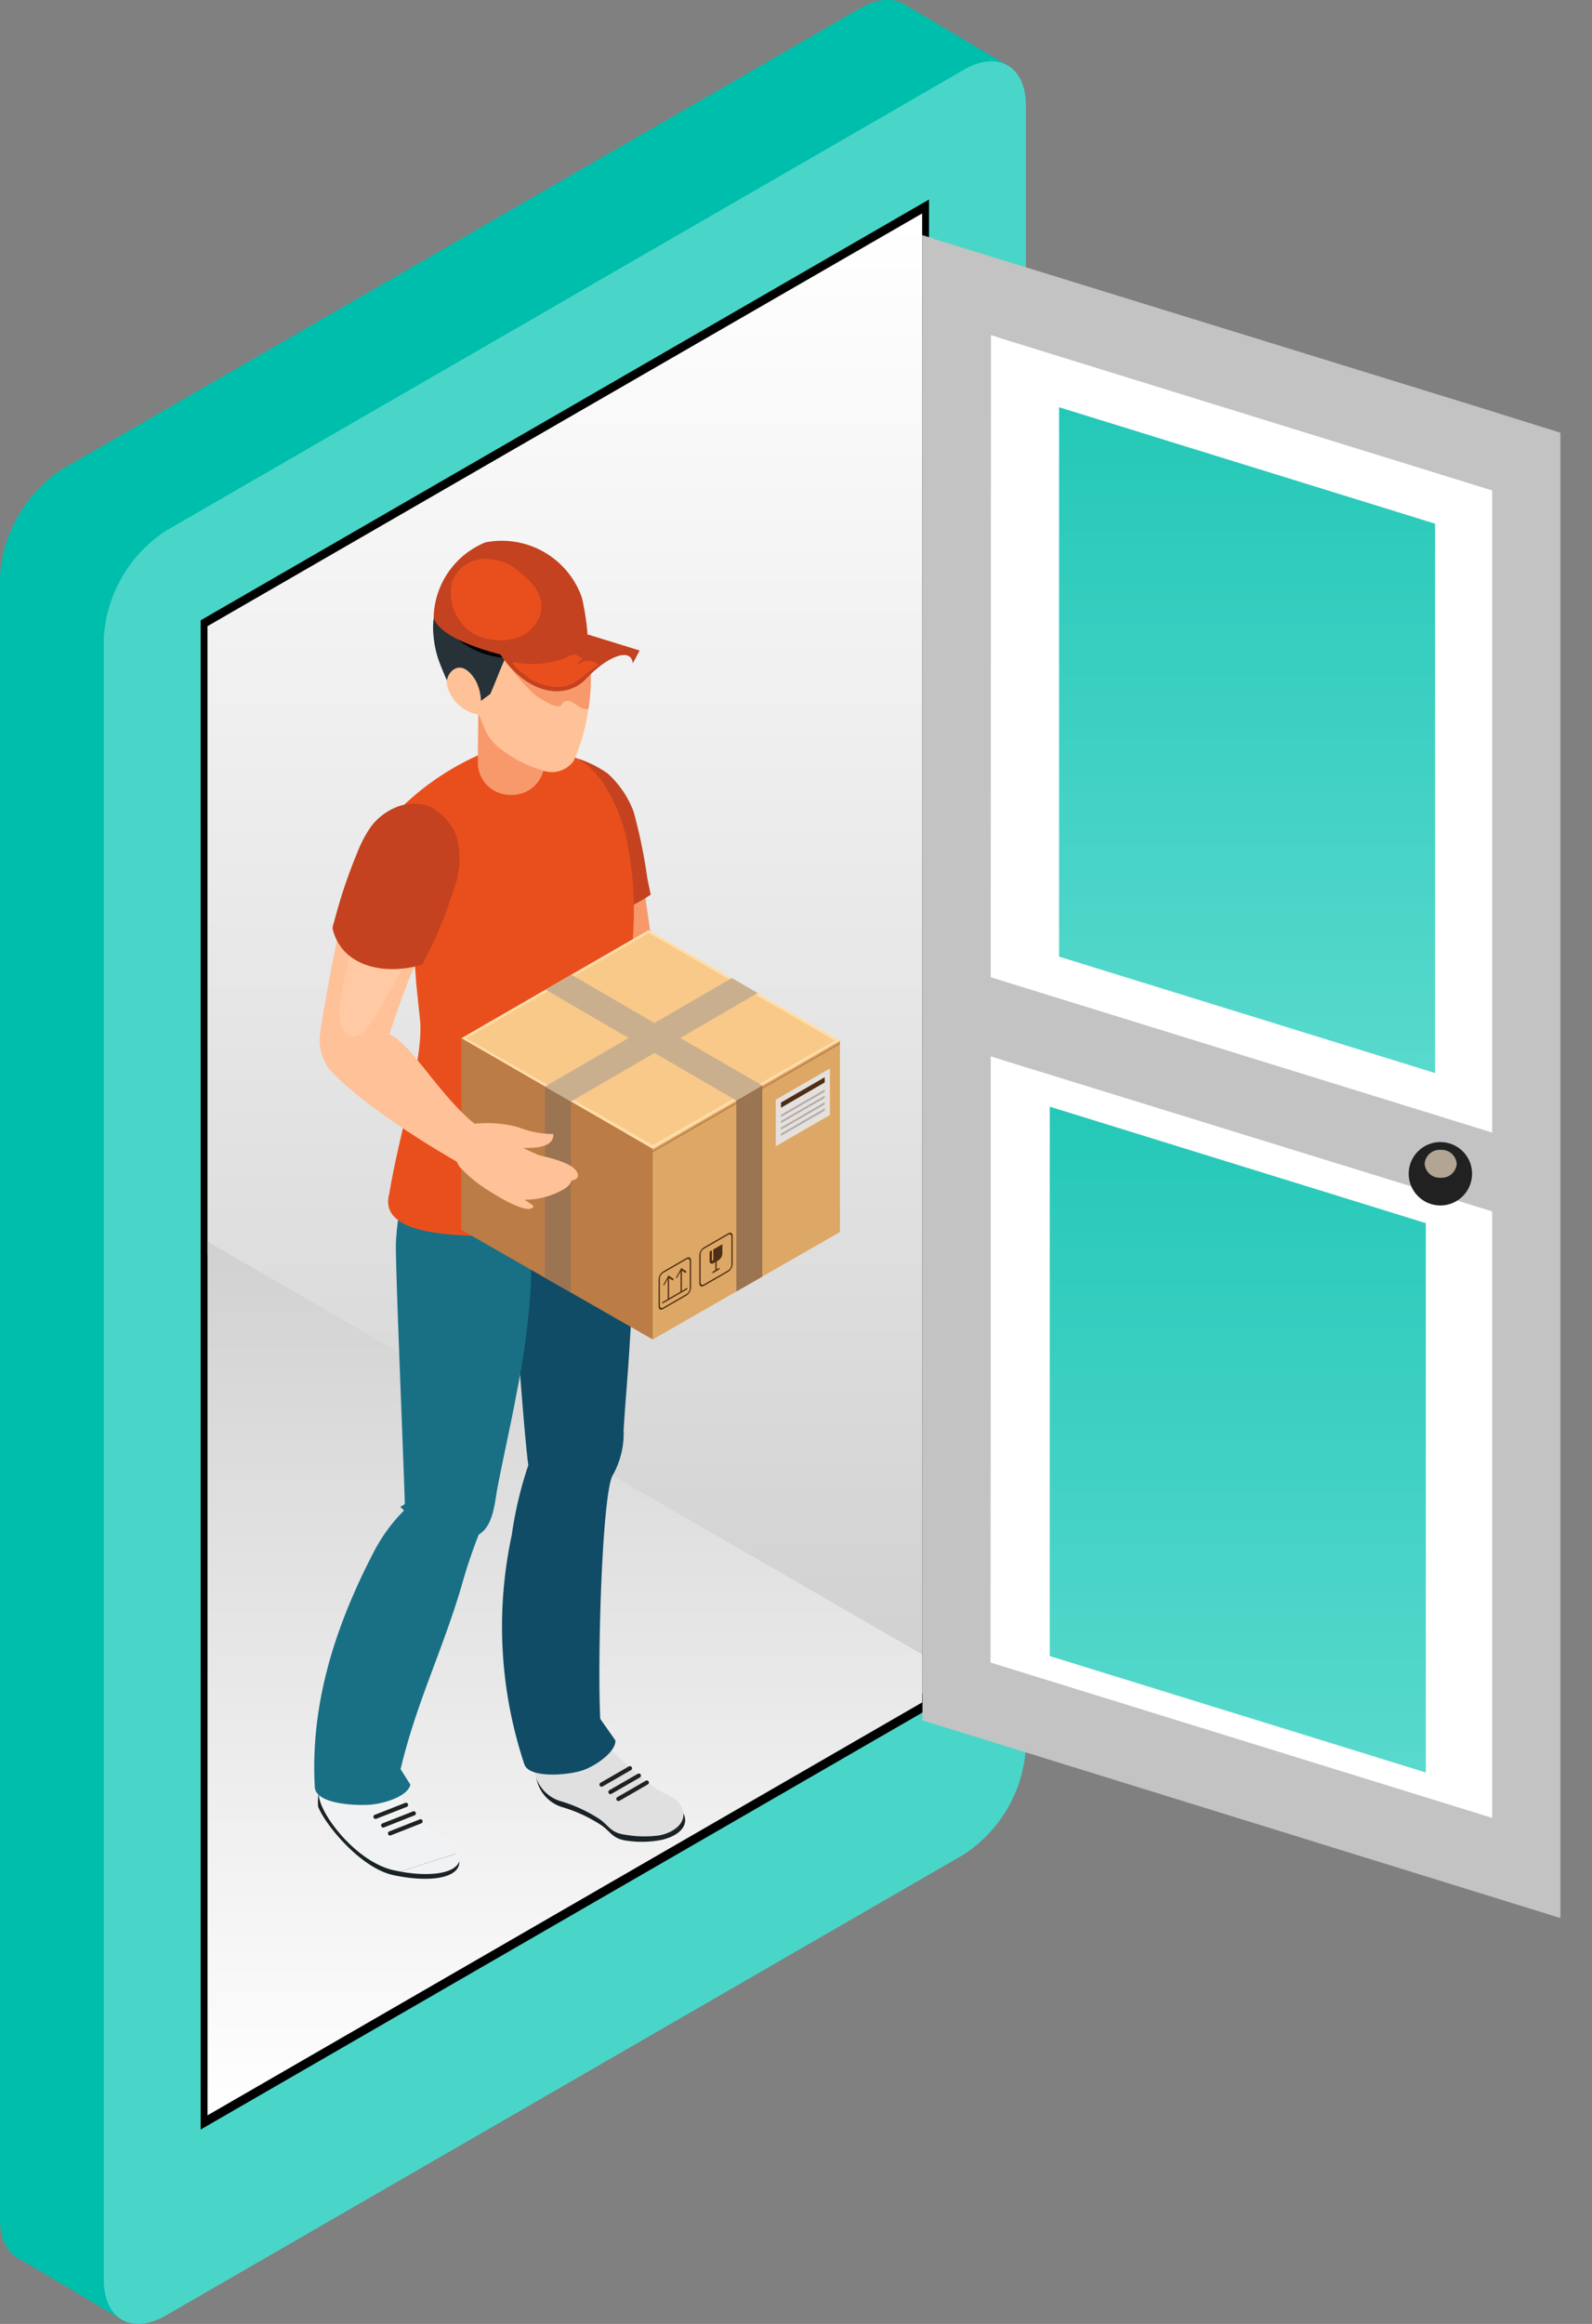 <svg xmlns="http://www.w3.org/2000/svg" xmlns:xlink="http://www.w3.org/1999/xlink" width="120.039" height="175.105" viewBox="0 0 120.039 175.105">
  <rect x="0" y="0" width="120.039" height="175.105" fill="#808080" stroke="none"/>
  <defs>
    <linearGradient id="linear-gradient" x1="0.5" y1="1" x2="0.5" gradientUnits="objectBoundingBox">
      <stop offset="0" stop-color="#d1d1d1"/>
      <stop offset="1" stop-color="#fff"/>
    </linearGradient>
    <linearGradient id="linear-gradient-2" y1="0" y2="1" xlink:href="#linear-gradient"/>
    <linearGradient id="linear-gradient-3" x1="0.5" x2="0.5" y2="1" gradientUnits="objectBoundingBox">
      <stop offset="0" stop-color="#25c8b8"/>
      <stop offset="1" stop-color="#58d9cd"/>
    </linearGradient>
  </defs>
  <g id="Group_21168" data-name="Group 21168" transform="translate(0 0)">
    <g id="Group_21088" data-name="Group 21088">
      <g id="Group_21087" data-name="Group 21087">
        <path id="Path_65710" data-name="Path 65710" d="M-1346.48,620.693V744.328a10.368,10.368,0,0,1-4.689,8.131l-60.149,34.726c-2.593,1.5-4.7.28-4.7-2.713l0-123.634a10.381,10.381,0,0,1,4.695-8.133l60.148-34.726C-1348.578,616.482-1346.48,617.7-1346.48,620.693Z" transform="translate(1416.014 -617.339)" fill="#00beac"/>
        <path id="Path_65711" data-name="Path 65711" d="M-1395.392,665.595c6.886,4.669,13.809,9.285,20.725,13.911,9.365,6.267,18.73,12.552,27.944,19.044V620.693c0-2.994-2.1-4.211-4.691-2.714l-60.149,34.726a7.3,7.3,0,0,0-1,.707C-1407.062,657.768-1401.2,661.654-1395.392,665.595Z" transform="translate(1416.257 -617.339)" fill="#00beac"/>
        <path id="Path_65712" data-name="Path 65712" d="M-1406.945,781.4l-7.556-4.488,3.778-7.895s9.214,4.527,9.388,4.6S-1406.945,781.4-1406.945,781.4Z" transform="translate(1416.121 -606.624)" fill="#00beac"/>
        <path id="Path_65713" data-name="Path 65713" d="M-1344.129,622.246l-7.89-4.659-6.253,5,5.8,5.8Z" transform="translate(1420.093 -617.322)" fill="#00beac"/>
        <path id="Path_65714" data-name="Path 65714" d="M-1339.174,625.007V748.643a10.373,10.373,0,0,1-4.69,8.13l-60.148,34.726c-2.592,1.5-4.695.281-4.695-2.713l0-123.634a10.378,10.378,0,0,1,4.7-8.133l60.149-34.726C-1341.273,620.8-1339.174,622.014-1339.174,625.007Z" transform="translate(1416.53 -617.034)" fill="#49d6c9"/>
        <path id="Path_65715" data-name="Path 65715" d="M-1346.963,745.1l-54.919,31.707V663.088l54.919-31.707Z" transform="translate(1417.012 -616.347)"/>
        <path id="Path_65716" data-name="Path 65716" d="M-1347.514,741.954V632.361l-53.887,31.1v47.38Z" transform="translate(1417.045 -616.278)" fill="url(#linear-gradient)"/>
        <path id="Path_65717" data-name="Path 65717" d="M-1347.512,735.825v3.617l-53.887,31.114V704.721Z" transform="translate(1417.046 -611.166)" fill="url(#linear-gradient-2)"/>
      </g>
    </g>
    <g id="Group_21093" data-name="Group 21093" transform="translate(69.535 15.74)">
      <g id="Group_21092" data-name="Group 21092">
        <g id="Group_21091" data-name="Group 21091">
          <g id="Group_21090" data-name="Group 21090">
            <g id="Group_21089" data-name="Group 21089">
              <path id="Path_65725" data-name="Path 65725" d="M-1306.6,701.928v49L-1347.1,738.4V689.417Z" transform="translate(1351.347 -627.987)" fill="#fff"/>
              <path id="Path_65726" data-name="Path 65726" d="M-1306.581,652.2v50.524l-40.747-13.049V639.153Z" transform="translate(1351.331 -631.538)" fill="#fff"/>
              <path id="Path_65727" data-name="Path 65727" d="M-1313.074,654.773v41.395l-28.353-8.772V646Z" transform="translate(1351.748 -631.054)" fill="url(#linear-gradient-3)"/>
              <path id="Path_65728" data-name="Path 65728" d="M-1313.729,704v41.393l-28.355-8.771V695.225Z" transform="translate(1351.702 -627.577)" fill="url(#linear-gradient-3)"/>
              <path id="Path_65729" data-name="Path 65729" d="M-1350.2,634.139v.015l-.846-.247v-.02Z" transform="translate(1351.068 -631.91)" fill="#ffe5e5"/>
              <path id="Path_65730" data-name="Path 65730" d="M-1348.758,632.04l-2.309,1.966.021.01.425.5,44.3,17.533,1.229,55.181,2.144,53.589,2.38-1.792V646.953Z" transform="translate(1351.067 -632.04)" fill="url(#linear-gradient-2)"/>
              <path id="Path_65731" data-name="Path 65731" d="M-1307.242,647.436l-.849-.273-42.955-13.255v-.021l-.021-.01V743.79l.021.009v2l48.1,14.895V648.775Zm-38.658,73.671V695.765l.853.27,36.956,11.413v45.7l-36.956-11.436-.853-.268-.015-.014Zm37.81-20.587v.989l-36.956-11.437-.853-.264v-5.452l.018-42.936.835.272,36.956,11.434Z" transform="translate(1351.067 -631.911)" fill="#c3c3c3"/>
            </g>
          </g>
        </g>
        <path id="Path_65732" data-name="Path 65732" d="M-1312.026,700.1a2.392,2.392,0,0,1-2.39,2.393,2.392,2.392,0,0,1-2.387-2.393,2.389,2.389,0,0,1,2.387-2.384A2.389,2.389,0,0,1-1312.026,700.1Z" transform="translate(1353.487 -627.401)" fill="#212121"/>
      </g>
      <path id="Path_65733" data-name="Path 65733" d="M-1313.262,699.315a1.14,1.14,0,0,1-1.208,1.051,1.141,1.141,0,0,1-1.212-1.051,1.142,1.142,0,0,1,1.212-1.052A1.141,1.141,0,0,1-1313.262,699.315Z" transform="translate(1353.566 -627.362)" fill="#b2a593"/>
    </g>
    <g id="Group_21099" data-name="Group 21099" transform="translate(30.157 82.676)">
      <g id="Group_21098" data-name="Group 21098" transform="translate(0 0)">
        <path id="Path_65734" data-name="Path 65734" d="M-1371.352,747.532a7.721,7.721,0,0,0,2.506-.058c1.445-.316,2.13-1.138,1.7-2a3,3,0,0,0-1.068-.939,1.793,1.793,0,0,0-.3-.138l0,0c-.184-.068-.371-.138-.557-.2s-.354-.124-.533-.177c0,0-.008-.006-.015-.01a6.356,6.356,0,0,1-2.794-2.476,9.914,9.914,0,0,1-1.836-3.7l-3.53.45c.022.155-.465,3.9-.5,4.154v.016a2.811,2.811,0,0,0,1.965,2.533,11.062,11.062,0,0,1,3.005,1.39C-1372.6,746.882-1372.489,747.4-1371.352,747.532Z" transform="translate(1388.523 -691.504)" fill="#192226"/>
        <path id="Path_65735" data-name="Path 65735" d="M-1376.438,744.556a11.2,11.2,0,0,1,3.007,1.385c.611.442.776.888,1.548,1.088a3.53,3.53,0,0,0,.407.077,8.388,8.388,0,0,0,2.549.039c1.45-.32,2.089-1.238,1.662-2.092-.494-.995-.883-.63-2.484-1.821-.963-.716-5.079-4.393-5.382-5.734-2.485.32-2.771.353-2.771.353.022.156-.467,3.9-.5,4.156l0,.012A2.815,2.815,0,0,0-1376.438,744.556Z" transform="translate(1388.513 -691.527)" fill="#e0e0e0"/>
        <g id="Group_21094" data-name="Group 21094" transform="translate(15.044 50.399)">
          <path id="Path_65736" data-name="Path 65736" d="M-1373.638,743.188a.159.159,0,0,0,.08-.02l2.138-1.234a.16.16,0,0,0,.061-.217.159.159,0,0,0-.221-.059l-2.136,1.23a.161.161,0,0,0-.058.22A.152.152,0,0,0-1373.638,743.188Z" transform="translate(1373.796 -741.634)" fill="#212121"/>
        </g>
        <g id="Group_21095" data-name="Group 21095" transform="translate(15.713 50.957)">
          <path id="Path_65737" data-name="Path 65737" d="M-1373.011,743.708a.145.145,0,0,0,.081-.022l2.139-1.234a.159.159,0,0,0,.057-.217.156.156,0,0,0-.217-.057l-2.14,1.232a.163.163,0,0,0-.06.218A.163.163,0,0,0-1373.011,743.708Z" transform="translate(1373.171 -742.155)" fill="#212121"/>
        </g>
        <g id="Group_21096" data-name="Group 21096" transform="translate(16.314 51.479)">
          <path id="Path_65738" data-name="Path 65738" d="M-1372.448,744.195a.162.162,0,0,0,.08-.021l2.138-1.235a.159.159,0,0,0,.059-.216.16.16,0,0,0-.22-.057l-2.138,1.232a.16.16,0,0,0-.059.218A.162.162,0,0,0-1372.448,744.195Z" transform="translate(1372.609 -742.642)" fill="#212121"/>
        </g>
        <path id="Path_65739" data-name="Path 65739" d="M-1377.062,695.857a3.957,3.957,0,0,1,4.938,2.627,32.019,32.019,0,0,1,1.2,7.318,58.984,58.984,0,0,1-.086,6.868c-.12,2.3-.344,4.586-.481,6.879a6.481,6.481,0,0,1-.808,3.394c-.791,1.188-1.182,13.5-.956,18.368,0,.009,1.146,1.635,1.146,1.635.033.9-1.572,1.956-2.468,2.252-1.084.368-4.033.631-4.4-.459a32.815,32.815,0,0,1-.95-17.263,29.287,29.287,0,0,1,1.25-5.271c-.393-2.744-1.345-17.049-1.56-19.088l.483-1.885c-.043-.472-.088-.945-.107-1.422A3.953,3.953,0,0,1-1377.062,695.857Z" transform="translate(1388.356 -694.481)" fill="#104c66"/>
        <path id="Path_65740" data-name="Path 65740" d="M-1383.674,747.73" transform="translate(1388.142 -690.804)" fill="#f0f2f4"/>
        <path id="Path_65741" data-name="Path 65741" d="M-1387.847,749.057" transform="translate(1387.847 -690.71)" fill="#f0f2f4"/>
        <g id="Group_21097" data-name="Group 21097" transform="translate(2.853)">
          <path id="Path_65742" data-name="Path 65742" d="M-1385.182,698.871l11.865-4.311.544,2.618-5.907,5.954Z" transform="translate(1385.182 -694.56)" fill="#197084"/>
        </g>
      </g>
    </g>
    <path id="Path_65743" data-name="Path 65743" d="M-1387.924,749.757c3.166.67,5.361.074,4.9-1.338a3,3,0,0,0-.919-1.083,2.011,2.011,0,0,0-.275-.18h0c-.335-.186-.675-.372-1.019-.54l-.016-.009c-1.219-.6-1.915-1-3.213-.739-2.234.451-4.062-4.042-5.022-2.63a3.819,3.819,0,0,0-.114,1.369C-1393.048,745.994-1390.395,749.229-1387.924,749.757Z" transform="translate(1417.594 -608.465)" fill="#192226"/>
    <line id="Line_82" data-name="Line 82" x1="2.295" y2="0.907" transform="translate(28.255 135.838)" fill="#212121"/>
    <line id="Line_83" data-name="Line 83" x1="2.295" y2="0.905" transform="translate(28.837 136.487)" fill="#212121"/>
    <line id="Line_84" data-name="Line 84" y1="0.907" x2="2.295" transform="translate(29.473 137.387)" fill="#212121"/>
    <path id="Path_65744" data-name="Path 65744" d="M-1381.838,727.361c1.07-.685,1.145-2.363,1.36-3.475.458-2.4,1.012-4.782,1.452-7.183a58.886,58.886,0,0,0,1.008-7.227,31.745,31.745,0,0,0-.383-7.856c-.439-2.281-2.839-5.557-5.3-5.3-4.142.426-4.435,9.17-4.435,9.17-.024,2.174.6,16.656.675,19.595a1.547,1.547,0,0,1-.346.213l4.3,4.08C-1383.2,729.1-1382.2,727.595-1381.838,727.361Z" transform="translate(1417.984 -611.761)" fill="#197084"/>
    <path id="Path_65745" data-name="Path 65745" d="M-1382.975,748.3a3.027,3.027,0,0,0-.922-1.085,2.144,2.144,0,0,0-.274-.179v0c-.174-.093-.347-.191-.521-.285s-.333-.173-.5-.256l-.012-.011a6.327,6.327,0,0,1-2.4-2.857,9.927,9.927,0,0,1-1.276-3.929c-2.506-.049-3.557-.072-3.557-.072,0,.157-1.032,3.79-1.1,4.038l0,0,0,.011c-.336,1.205,2.612,5.311,5.67,5.958l.437.087" transform="translate(1417.599 -608.701)" fill="#f0f2f4"/>
    <path id="Path_65746" data-name="Path 65746" d="M-1387.847,749.151c2.928.528,4.9-.078,4.468-1.421" transform="translate(1418.004 -608.128)" fill="#f0f2f4"/>
    <path id="Path_65747" data-name="Path 65747" d="M-1380.911,724.107l-6.093-.563a12.715,12.715,0,0,0-2.419,3.288c-2.681,5.174-4.792,11.126-4.417,17.667.072,1.214,2.755,1.394,4.053,1.33,1.067-.058,2.92-.593,3.155-1.517,0,0-.742-1.169-.741-1.174,1.211-5.042,3.111-8.8,4.586-13.755A38.741,38.741,0,0,1-1380.911,724.107Z" transform="translate(1417.577 -609.837)" fill="#197084"/>
    <g id="Group_21100" data-name="Group 21100" transform="translate(28.154 135.828)">
      <path id="Path_65748" data-name="Path 65748" d="M-1389.616,745.123a.161.161,0,0,0-.091.207.162.162,0,0,0,.189.1l.017-.006,2.3-.9a.161.161,0,0,0,.089-.209.16.16,0,0,0-.207-.091" transform="translate(1389.718 -744.206)" fill="#212121"/>
    </g>
    <g id="Group_21101" data-name="Group 21101" transform="translate(28.736 136.475)">
      <path id="Path_65749" data-name="Path 65749" d="M-1389.073,745.728a.16.16,0,0,0-.09.209.162.162,0,0,0,.189.1.092.092,0,0,0,.019-.008l2.3-.907a.16.16,0,0,0,.09-.207.158.158,0,0,0-.208-.09" transform="translate(1389.174 -744.81)" fill="#212121"/>
    </g>
    <g id="Group_21102" data-name="Group 21102" transform="translate(29.254 137.078)">
      <path id="Path_65750" data-name="Path 65750" d="M-1386.175,745.683a.16.16,0,0,0,.089-.206.159.159,0,0,0-.208-.092l-2.3.907a.161.161,0,0,0-.088.21.161.161,0,0,0,.187.094c.007,0,.012-.005.02-.006" transform="translate(1388.69 -745.373)" fill="#212121"/>
    </g>
    <g id="Group_21103" data-name="Group 21103" transform="translate(41.072 59.725)">
      <path id="Path_65751" data-name="Path 65751" d="M-1377.643,673.6a11.335,11.335,0,0,0,.268,2.694,35.894,35.894,0,0,0,1.033,4.334,29.442,29.442,0,0,0,1.641,4.039c.482.974.88,2.028,1.321,3.036a8.171,8.171,0,0,0,1.628,2.82,12.96,12.96,0,0,0,3.237,2.422c1.361.626,2.833.965,4.233,1.486.3.117.6.235.883.375s.564.282.838.433a6.739,6.739,0,0,1,.8.516,8.1,8.1,0,0,1,.727.6,12.566,12.566,0,0,0,3.068,2.277,2.228,2.228,0,0,0,.445-.169,2.683,2.683,0,0,0,.278-.167,1.9,1.9,0,0,0,.417-.413,1.872,1.872,0,0,0,.229-.37,2.117,2.117,0,0,0,.167-.548.882.882,0,0,0,.021-.112,2.3,2.3,0,0,0-.019-.72c0-.019-.01-.048-.016-.069-.024-.114-.058-.226-.093-.343a2.387,2.387,0,0,0-.679-1c-.275-.169-1.817-.6-2-.7-.3-.165-.578-.358-.864-.533s-.549-.376-.8-.573-.528-.4-.778-.607-.5-.421-.734-.64c-.492-.427-.956-.89-1.421-1.329a12.877,12.877,0,0,0-3.906-2.288c-.939-.342-.9-.5-1.29-1.5a9.633,9.633,0,0,1-.42-1.564c-.765-3.785-.878-7.833-2.16-11.519C-1371.742,672.976-1377.615,673.007-1377.643,673.6Z" transform="translate(1377.652 -673.123)" fill="#f7996b"/>
    </g>
    <g id="Group_21104" data-name="Group 21104" transform="translate(40.784 57.04)">
      <path id="Path_65752" data-name="Path 65752" d="M-1377.761,677.258c.077.52.171,1.11.307,1.737a42.01,42.01,0,0,0,1.239,4.282,14.166,14.166,0,0,0,6.573-2.285c-.086-.42-.172-.839-.256-1.257a39.616,39.616,0,0,0-1.026-4.982,7.365,7.365,0,0,0-1.933-2.871c-.714-.535-2.381-1.414-3.326-1.247-.756.135-.366,1.149-.884,1.785a4.29,4.29,0,0,0-.6,1.064,5.334,5.334,0,0,0-.18.58,3.778,3.778,0,0,0-.071.6v.014s0,.109,0,.319,0,.509.027.894S-1377.828,676.731-1377.761,677.258Z" transform="translate(1377.921 -670.616)" fill="#c44220"/>
    </g>
    <g id="Group_21105" data-name="Group 21105" transform="translate(29.066 56.154)">
      <path id="Path_65753" data-name="Path 65753" d="M-1388.866,676.157l.651,2.1.241.776a42.578,42.578,0,0,1,1.429,8.749c.089.842.178,1.721.281,2.665.306,2.908-1.5,8.221-2.314,13.119-.9,3.232,5.267,3.121,7.377,3.233a17.782,17.782,0,0,0,4.729-.728c3.111-.919,6.555-1.528,6.2-4.3-.216-1.683-1.019-5.362-.969-6.752.063-1.76.28-3.378.51-5.1v-.038c0-2.061.5-4.169.559-6.245a26.391,26.391,0,0,0-.463-6.5,12.671,12.671,0,0,0-1.288-3.62c-1.813-3.324-3.7-3.2-6.436-3.679a4.612,4.612,0,0,0-2.281.2,20.166,20.166,0,0,0-6.805,4.223c-.177.153.289.123.124.275C-1387.833,675.047-1388.331,675.571-1388.866,676.157Z" transform="translate(1388.866 -669.788)" fill="#e94f1d"/>
    </g>
    <g id="Group_21106" data-name="Group 21106" transform="translate(36.024 48.394)">
      <path id="Path_65754" data-name="Path 65754" d="M-1382.3,664.354l-.064,7.314a2.44,2.44,0,0,0,2.493,2.372,2.446,2.446,0,0,0,2.533-2.334,2.512,2.512,0,0,0-.023-.334l-1.057-7.25a1.926,1.926,0,0,0-2.192-1.564A1.873,1.873,0,0,0-1382.3,664.354Z" transform="translate(1382.367 -662.54)" fill="#f7996b"/>
    </g>
    <g id="Group_21107" data-name="Group 21107" transform="translate(32.859 42.639)">
      <path id="Path_65755" data-name="Path 65755" d="M-1382.264,668.188c.515.448.446,1.588,1.575,2.563a9.356,9.356,0,0,0,3.319,1.792,2.041,2.041,0,0,0,2.438-.669,14.408,14.408,0,0,0,1.1-3.827c.005-.033.01-.069.015-.1a15.345,15.345,0,0,0,.115-3.779,22.182,22.182,0,0,0-.759-4.031c-1.719-3.052-3.912-3.481-7.627-2.5C-1386.338,658.747-1386.4,664.587-1382.264,668.188Z" transform="translate(1385.323 -657.165)" fill="#ffc197"/>
    </g>
    <g id="Group_21108" data-name="Group 21108" transform="translate(32.657 45.761)">
      <path id="Path_65756" data-name="Path 65756" d="M-1379.769,663.34c-.552.973-.948,2.2-1.433,3.273-.7.5-1.391,1.066-1.391,1.066-1.383-.771-1.8-1.813-2.424-3.408-.526-1.332-.7-3.34-.193-4.191Z" transform="translate(1385.511 -660.081)" fill="#263238"/>
    </g>
    <g id="Group_21110" data-name="Group 21110" transform="translate(33.679 50.308)">
      <g id="Group_21109" data-name="Group 21109" transform="translate(0 0)">
        <path id="Path_65757" data-name="Path 65757" d="M-1382.346,665.343c-1.124-1.946-2.28-.647-2.208.2a2.959,2.959,0,0,0,2.424,2.325c.141.013.2-1,.134-1.356A3.518,3.518,0,0,0-1382.346,665.343Z" transform="translate(1384.557 -664.328)" fill="#ffc197"/>
      </g>
    </g>
    <g id="Group_21111" data-name="Group 21111" transform="translate(36.73 48.203)">
      <path id="Path_65758" data-name="Path 65758" d="M-1381.707,662.362c.357.648,1.11.269,1.29,1.517a20.847,20.847,0,0,0,2.153,2.5,5.365,5.365,0,0,0,.991.659c.259.135.715.414,1.019.325.266-.077.218-.381.59-.395.465-.012.842.529,1.3.607a1.221,1.221,0,0,0,.3,0,15.368,15.368,0,0,0,.115-3.779,9.65,9.65,0,0,0-.918-.918Z" transform="translate(1381.707 -662.362)" fill="#f7996b"/>
    </g>
    <g id="Group_21112" data-name="Group 21112" transform="translate(32.948 41.859)">
      <path id="Path_65759" data-name="Path 65759" d="M-1377.322,656.833c.514.582,1.067,1.125,1.578,1.714.421.483.83.974,1.238,1.467.143.823.281,1.647.428,2.469a1.061,1.061,0,0,1-.136.1c-4.01,2.422-8.672,2.245-11-1.649C-1385.66,657.635-1380.967,655.513-1377.322,656.833Z" transform="translate(1385.24 -656.436)"/>
    </g>
    <g id="Group_21115" data-name="Group 21115" transform="translate(32.694 40.73)">
      <g id="Group_21113" data-name="Group 21113" transform="translate(0 0)">
        <path id="Path_65760" data-name="Path 65760" d="M-1379.335,664.56a11.459,11.459,0,0,0-1.108-.594c-2.034-.526-4.681-1.507-5.03-2.773a6.267,6.267,0,0,1,3.9-5.673,6.4,6.4,0,0,1,7.274,4.15,18.4,18.4,0,0,1,.482,3.932C-1374.734,664.944-1377.319,665.08-1379.335,664.56Z" transform="translate(1385.477 -655.382)" fill="#c44220"/>
      </g>
      <g id="Group_21114" data-name="Group 21114" transform="translate(5.034 7.082)">
        <path id="Path_65761" data-name="Path 65761" d="M-1370.275,663.2s-.247.477-.515.968c-.116-1.247-1.951-.519-3.511,1.156-1.46,1.559-4.326,1.349-6.474-1.826.4.092.838.168,1.3.253.033.011.042,0,.077.006,1.954.386,4.572-.115,5.231-1.76Z" transform="translate(1380.775 -661.997)" fill="#c44220"/>
      </g>
    </g>
    <g id="Group_21116" data-name="Group 21116" transform="translate(33.961 42.081)">
      <path id="Path_65762" data-name="Path 65762" d="M-1378.957,657.775c1.018.775,1.911,1.97,1.358,3.291-.811,1.934-3.214,2.106-4.9,1.281a3.631,3.631,0,0,1-1.662-3.954,2.68,2.68,0,0,1,2.179-1.7A3.8,3.8,0,0,1-1378.957,657.775Z" transform="translate(1384.294 -656.643)" fill="#e94f1d"/>
    </g>
    <g id="Group_21117" data-name="Group 21117" transform="translate(38.637 49.316)">
      <path id="Path_65763" data-name="Path 65763" d="M-1374.553,663.69a.778.778,0,0,0-.449.53,1.1,1.1,0,0,1,1.559-.035c-.875.535-1.508,1.349-2.541,1.623a3.9,3.9,0,0,1-3.188-1.027,1.846,1.846,0,0,1-.753-.829,6.679,6.679,0,0,0,3.171-.042,3.837,3.837,0,0,0,.914-.286,1.247,1.247,0,0,1,.663-.219C-1375.006,663.427-1374.724,663.745-1374.553,663.69Z" transform="translate(1379.926 -663.401)" fill="#e94f1d"/>
    </g>
    <g id="Group_21163" data-name="Group 21163" transform="translate(34.782 70.079)">
      <g id="Group_21156" data-name="Group 21156" transform="translate(0 0)">
        <g id="Group_21155" data-name="Group 21155">
          <g id="Group_21119" data-name="Group 21119">
            <g id="Group_21118" data-name="Group 21118">
              <path id="Path_65764" data-name="Path 65764" d="M-1361.178,687.539l-1.953-1.126-6.269-3.619-5.833,3.362-.962.557-.1.06-.885.511-6.347,3.662,5.731,3.311.574.332.1.06.928.536.924.535,6.177,3.566,6.308-3.643.924-.535.1-.06.931-.536,5.853-3.379.008-.007Z" transform="translate(1383.527 -682.794)" fill="#ffdda8"/>
            </g>
          </g>
          <g id="Group_21120" data-name="Group 21120" transform="translate(0.003 8.152)">
            <path id="Path_65765" data-name="Path 65765" d="M-1369.091,698.744v14.362l-6.171-3.535-.026-.015-1.932-1.1-.576-.331-5.728-3.282V690.408l6.3,3.641,1.958,1.13Z" transform="translate(1383.524 -690.408)" fill="#bc7c46"/>
          </g>
          <g id="Group_21122" data-name="Group 21122" transform="translate(14.435 8.336)">
            <g id="Group_21121" data-name="Group 21121">
              <path id="Path_65766" data-name="Path 65766" d="M-1361.785,693.96l-.951.55-.094.056-.91.523-6.3,3.642v14.362l6.3-3.614,1.955-1.123,5.859-3.363V690.58Z" transform="translate(1370.044 -690.58)" fill="#dda866"/>
            </g>
          </g>
          <g id="Group_21139" data-name="Group 21139" transform="translate(14.877 24.664)">
            <g id="Group_21133" data-name="Group 21133" transform="translate(0.347 0.803)">
              <g id="Group_21127" data-name="Group 21127" transform="translate(0 0.558)">
                <g id="Group_21124" data-name="Group 21124" transform="translate(0.346 0.093)">
                  <g id="Group_21123" data-name="Group 21123">
                    <path id="Path_65767" data-name="Path 65767" d="M-1368.888,708.87l-.1.057v-1.682l.1-.056Z" transform="translate(1368.985 -707.189)" fill="#4f2e16"/>
                  </g>
                </g>
                <g id="Group_21126" data-name="Group 21126">
                  <g id="Group_21125" data-name="Group 21125">
                    <path id="Path_65768" data-name="Path 65768" d="M-1368.52,707.365l-.069.117-.324-.217-.323.591-.071-.035.394-.719Z" transform="translate(1369.308 -707.102)" fill="#4f2e16"/>
                  </g>
                </g>
              </g>
              <g id="Group_21132" data-name="Group 21132" transform="translate(0.965)">
                <g id="Group_21129" data-name="Group 21129" transform="translate(0.347 0.093)">
                  <g id="Group_21128" data-name="Group 21128">
                    <path id="Path_65769" data-name="Path 65769" d="M-1367.985,708.348l-.1.058v-1.682l.1-.055Z" transform="translate(1368.083 -706.668)" fill="#4f2e16"/>
                  </g>
                </g>
                <g id="Group_21131" data-name="Group 21131">
                  <g id="Group_21130" data-name="Group 21130">
                    <path id="Path_65770" data-name="Path 65770" d="M-1367.616,706.843l-.072.118-.322-.216-.327.589-.072-.034.4-.72Z" transform="translate(1368.407 -706.581)" fill="#4f2e16"/>
                  </g>
                </g>
              </g>
            </g>
            <g id="Group_21135" data-name="Group 21135" transform="translate(0.274 2.301)">
              <g id="Group_21134" data-name="Group 21134">
                <path id="Path_65771" data-name="Path 65771" d="M-1367.523,708.1l-1.805,1.042c-.026.016-.048,0-.048-.028a.106.106,0,0,1,.048-.084l1.805-1.041c.026-.016.047,0,.047.028A.106.106,0,0,1-1367.523,708.1Z" transform="translate(1369.376 -707.98)" fill="#4f2e16"/>
              </g>
            </g>
            <g id="Group_21138" data-name="Group 21138">
              <g id="Group_21137" data-name="Group 21137">
                <g id="Group_21136" data-name="Group 21136">
                  <path id="Path_65772" data-name="Path 65772" d="M-1367.521,708.7l-1.773,1.026c-.187.107-.338.02-.338-.2v-2.046a.746.746,0,0,1,.338-.585l1.773-1.025c.185-.107.337-.021.337.2v2.048A.748.748,0,0,1-1367.521,708.7Zm-1.773-1.692a.534.534,0,0,0-.242.419v2.045c0,.156.108.218.242.141l1.773-1.024a.531.531,0,0,0,.24-.42l0-2.045c0-.154-.109-.218-.242-.14Z" transform="translate(1369.632 -705.831)" fill="#4f2e16"/>
                </g>
              </g>
            </g>
          </g>
          <g id="Group_21149" data-name="Group 21149" transform="translate(17.947 22.802)">
            <g id="Group_21142" data-name="Group 21142">
              <g id="Group_21141" data-name="Group 21141">
                <g id="Group_21140" data-name="Group 21140">
                  <path id="Path_65773" data-name="Path 65773" d="M-1364.592,707.047l-1.824,1.054c-.192.11-.348.02-.348-.2v-2.106a.772.772,0,0,1,.348-.6l1.824-1.052c.192-.11.345-.021.345.2v2.1A.766.766,0,0,1-1364.592,707.047Zm-1.824-1.74a.543.543,0,0,0-.249.43v2.107c0,.156.11.222.249.142l1.824-1.052a.559.559,0,0,0,.248-.43V704.4c0-.157-.115-.223-.248-.143Z" transform="translate(1366.764 -704.092)" fill="#4f2e16"/>
                </g>
              </g>
            </g>
            <g id="Group_21148" data-name="Group 21148" transform="translate(0.781 0.871)">
              <g id="Group_21144" data-name="Group 21144" transform="translate(0.427 0.408)">
                <g id="Group_21143" data-name="Group 21143">
                  <path id="Path_65774" data-name="Path 65774" d="M-1365.584,706.916c-.028.016-.052,0-.052-.029V705.38a.112.112,0,0,1,.052-.087c.027-.016.049,0,.049.028v1.51A.109.109,0,0,1-1365.584,706.916Z" transform="translate(1365.636 -705.287)" fill="#4f2e16"/>
                </g>
              </g>
              <g id="Group_21146" data-name="Group 21146" transform="translate(0.201 1.786)">
                <g id="Group_21145" data-name="Group 21145">
                  <path id="Path_65775" data-name="Path 65775" d="M-1365.345,706.7l-.451.26c-.028.016-.051,0-.051-.028a.11.11,0,0,1,.051-.087l.451-.26c.029-.016.05,0,.05.028A.11.11,0,0,1-1365.345,706.7Z" transform="translate(1365.847 -706.574)" fill="#4f2e16"/>
                </g>
              </g>
              <g id="Group_21147" data-name="Group 21147">
                <path id="Path_65776" data-name="Path 65776" d="M-1365.077,704.905v.7a.658.658,0,0,1-.3.517l-.366.21c-.165.1-.3.018-.3-.172v-.7l.18-.1v.754c0,.031.021.045.048.029a.115.115,0,0,0,.051-.087V705.3Z" transform="translate(1366.035 -704.905)" fill="#4f2e16"/>
              </g>
            </g>
          </g>
          <g id="Group_21151" data-name="Group 21151" transform="translate(0.383 0.217)">
            <g id="Group_21150" data-name="Group 21150">
              <path id="Path_65777" data-name="Path 65777" d="M-1369.428,683l-13.741,7.937,14.052,8.053,13.738-7.876Z" transform="translate(1383.169 -682.997)" fill="#f9c98a"/>
            </g>
          </g>
          <g id="Group_21152" data-name="Group 21152" transform="translate(14.435 8.481)">
            <path id="Path_65778" data-name="Path 65778" d="M-1355.927,690.715v.112l-14.118,8.15v-.112Z" transform="translate(1370.044 -690.715)" fill="#bc7c46"/>
          </g>
          <g id="Group_21153" data-name="Group 21153" transform="translate(7.234 3.921)">
            <path id="Path_65779" data-name="Path 65779" d="M-1362.239,694.791l-.1.057-14.435-8.334.1-.057Z" transform="translate(1376.771 -686.456)" fill="#bc7c46"/>
          </g>
          <g id="Group_21154" data-name="Group 21154" transform="translate(21.651 12.267)">
            <path id="Path_65780" data-name="Path 65780" d="M-1363.21,694.252v.232h-.1v-.177Z" transform="translate(1363.305 -694.252)" fill="#bc7c46"/>
          </g>
        </g>
        <path id="Path_65781" data-name="Path 65781" d="M-1362.2,693.727v14.408l-1.955,1.123v-14.4Z" transform="translate(1384.895 -682.022)" fill="#9b7451"/>
        <path id="Path_65782" data-name="Path 65782" d="M-1361.247,694.288l-.932.537-.1.059-.924.536-14.4-8.359.886-.511.1-.06.963-.556Z" transform="translate(1383.946 -682.572)" fill="#caaf8f"/>
        <path id="Path_65783" data-name="Path 65783" d="M-1375.679,694.929v14.4l-.026-.015-1.932-1.1V693.8Z" transform="translate(1383.943 -682.017)" fill="#9b7451"/>
        <path id="Path_65784" data-name="Path 65784" d="M-1361.594,687.3l-14.089,8.18-.925-.536-.1-.06-.83-.476-.1-.059,14.091-8.175Z" transform="translate(1383.943 -682.555)" fill="#caaf8f"/>
      </g>
      <g id="Group_21162" data-name="Group 21162" transform="translate(23.713 10.43)">
        <g id="Group_21157" data-name="Group 21157">
          <path id="Path_65785" data-name="Path 65785" d="M-1357.3,696.043l-4.079,2.354v-3.506l4.079-2.355Z" transform="translate(1361.379 -692.536)" fill="#e5e0dc"/>
        </g>
        <path id="Path_65786" data-name="Path 65786" d="M-1357.714,693.544l-3.3,1.908v-.393l3.3-1.906Z" transform="translate(1361.404 -692.492)" fill="#4f2e16"/>
        <g id="Group_21158" data-name="Group 21158" transform="translate(0.388 1.585)">
          <path id="Path_65787" data-name="Path 65787" d="M-1357.714,694.188l-3.3,1.907v-.172l3.3-1.907Z" transform="translate(1361.016 -694.016)" fill="#b2aeab"/>
        </g>
        <g id="Group_21159" data-name="Group 21159" transform="translate(0.388 2.045)">
          <path id="Path_65788" data-name="Path 65788" d="M-1357.714,694.62l-3.3,1.906v-.172l3.3-1.907Z" transform="translate(1361.016 -694.446)" fill="#b2aeab"/>
        </g>
        <g id="Group_21160" data-name="Group 21160" transform="translate(0.388 2.541)">
          <path id="Path_65789" data-name="Path 65789" d="M-1357.714,695.082l-3.3,1.907v-.173l3.3-1.906Z" transform="translate(1361.016 -694.91)" fill="#b2aeab"/>
        </g>
        <g id="Group_21161" data-name="Group 21161" transform="translate(0.388 3.001)">
          <path id="Path_65790" data-name="Path 65790" d="M-1357.714,695.513l-3.3,1.907v-.174l3.3-1.907Z" transform="translate(1361.016 -695.339)" fill="#b2aeab"/>
        </g>
      </g>
    </g>
    <g id="Group_21164" data-name="Group 21164" transform="translate(24.096 60.56)">
      <path id="Path_65791" data-name="Path 65791" d="M-1381.216,697.907c-2.945-1.99-5.3-6.49-7.019-7.181,0-.086,1.312-3.92,1.714-4.7.353-.678.667-1.336.963-1.973-2.086-.771-4.169-1.545-6.277-2.225-.39,1.849-1.729,8.672-1.67,9.367a3.933,3.933,0,0,0,.681,2.094c2.188,2.495,7.84,6.13,11.489,8.026.339-1.015,1.3-1.61,1.834-2.576-.079-.019-.158-.036-.244-.06A7.109,7.109,0,0,1-1381.216,697.907Z" transform="translate(1393.508 -673.344)" fill="#ffc197"/>
      <path id="Path_65792" data-name="Path 65792" d="M-1383.987,698.737a2.592,2.592,0,0,0,.307.848.506.506,0,0,0,.051.079s0,.005.01.009a10.22,10.22,0,0,0,2.361,1.9c1.462.935,3.062,1.674,3.214,1.047-.162-.124-.418-.293-.682-.467h.034a5.9,5.9,0,0,0,1.876-.311c1.091-.389,1.551-.764,1.624-1.134.339-.054.533-.19.488-.457-.12-.734-1.687-1.17-2.912-1.446-.415-.186-.835-.365-1.2-.535l-.022-.01h.018c.869,0,2.339-.035,2.265-1.06a7.109,7.109,0,0,1-2.607-.5,8.939,8.939,0,0,0-3.451-.254,1.654,1.654,0,0,0-1.007.62A1.921,1.921,0,0,0-1383.987,698.737Z" transform="translate(1394.178 -672.315)" fill="#ffc197"/>
      <path id="Path_65793" data-name="Path 65793" d="M-1390.568,680.58c-.343,1.622-.609,3.26-.907,4.889-.233,1.286-1.191,4.008-.231,5.169,1.225,1.481,2.875-2.189,3.279-2.909a17.082,17.082,0,0,0,2.389-5.541A27.658,27.658,0,0,0-1390.568,680.58Z" transform="translate(1393.605 -673.432)" fill="#ffc9a4"/>
      <path id="Path_65794" data-name="Path 65794" d="M-1392.589,683.318c.712,2.985,4.16,3.528,6.766,2.7a32.667,32.667,0,0,0,2.434-5.858,6.281,6.281,0,0,0,.142-3.813,4.182,4.182,0,0,0-1.987-2.217,3.467,3.467,0,0,0-2.26-.073,4.517,4.517,0,0,0-2.229,1.61,9.4,9.4,0,0,0-1.027,1.975,37.79,37.79,0,0,0-1.487,4.286c-.083.291-.166.583-.239.876A1.553,1.553,0,0,0-1392.589,683.318Z" transform="translate(1393.572 -673.904)" fill="#c44220"/>
    </g>
  </g>
</svg>
